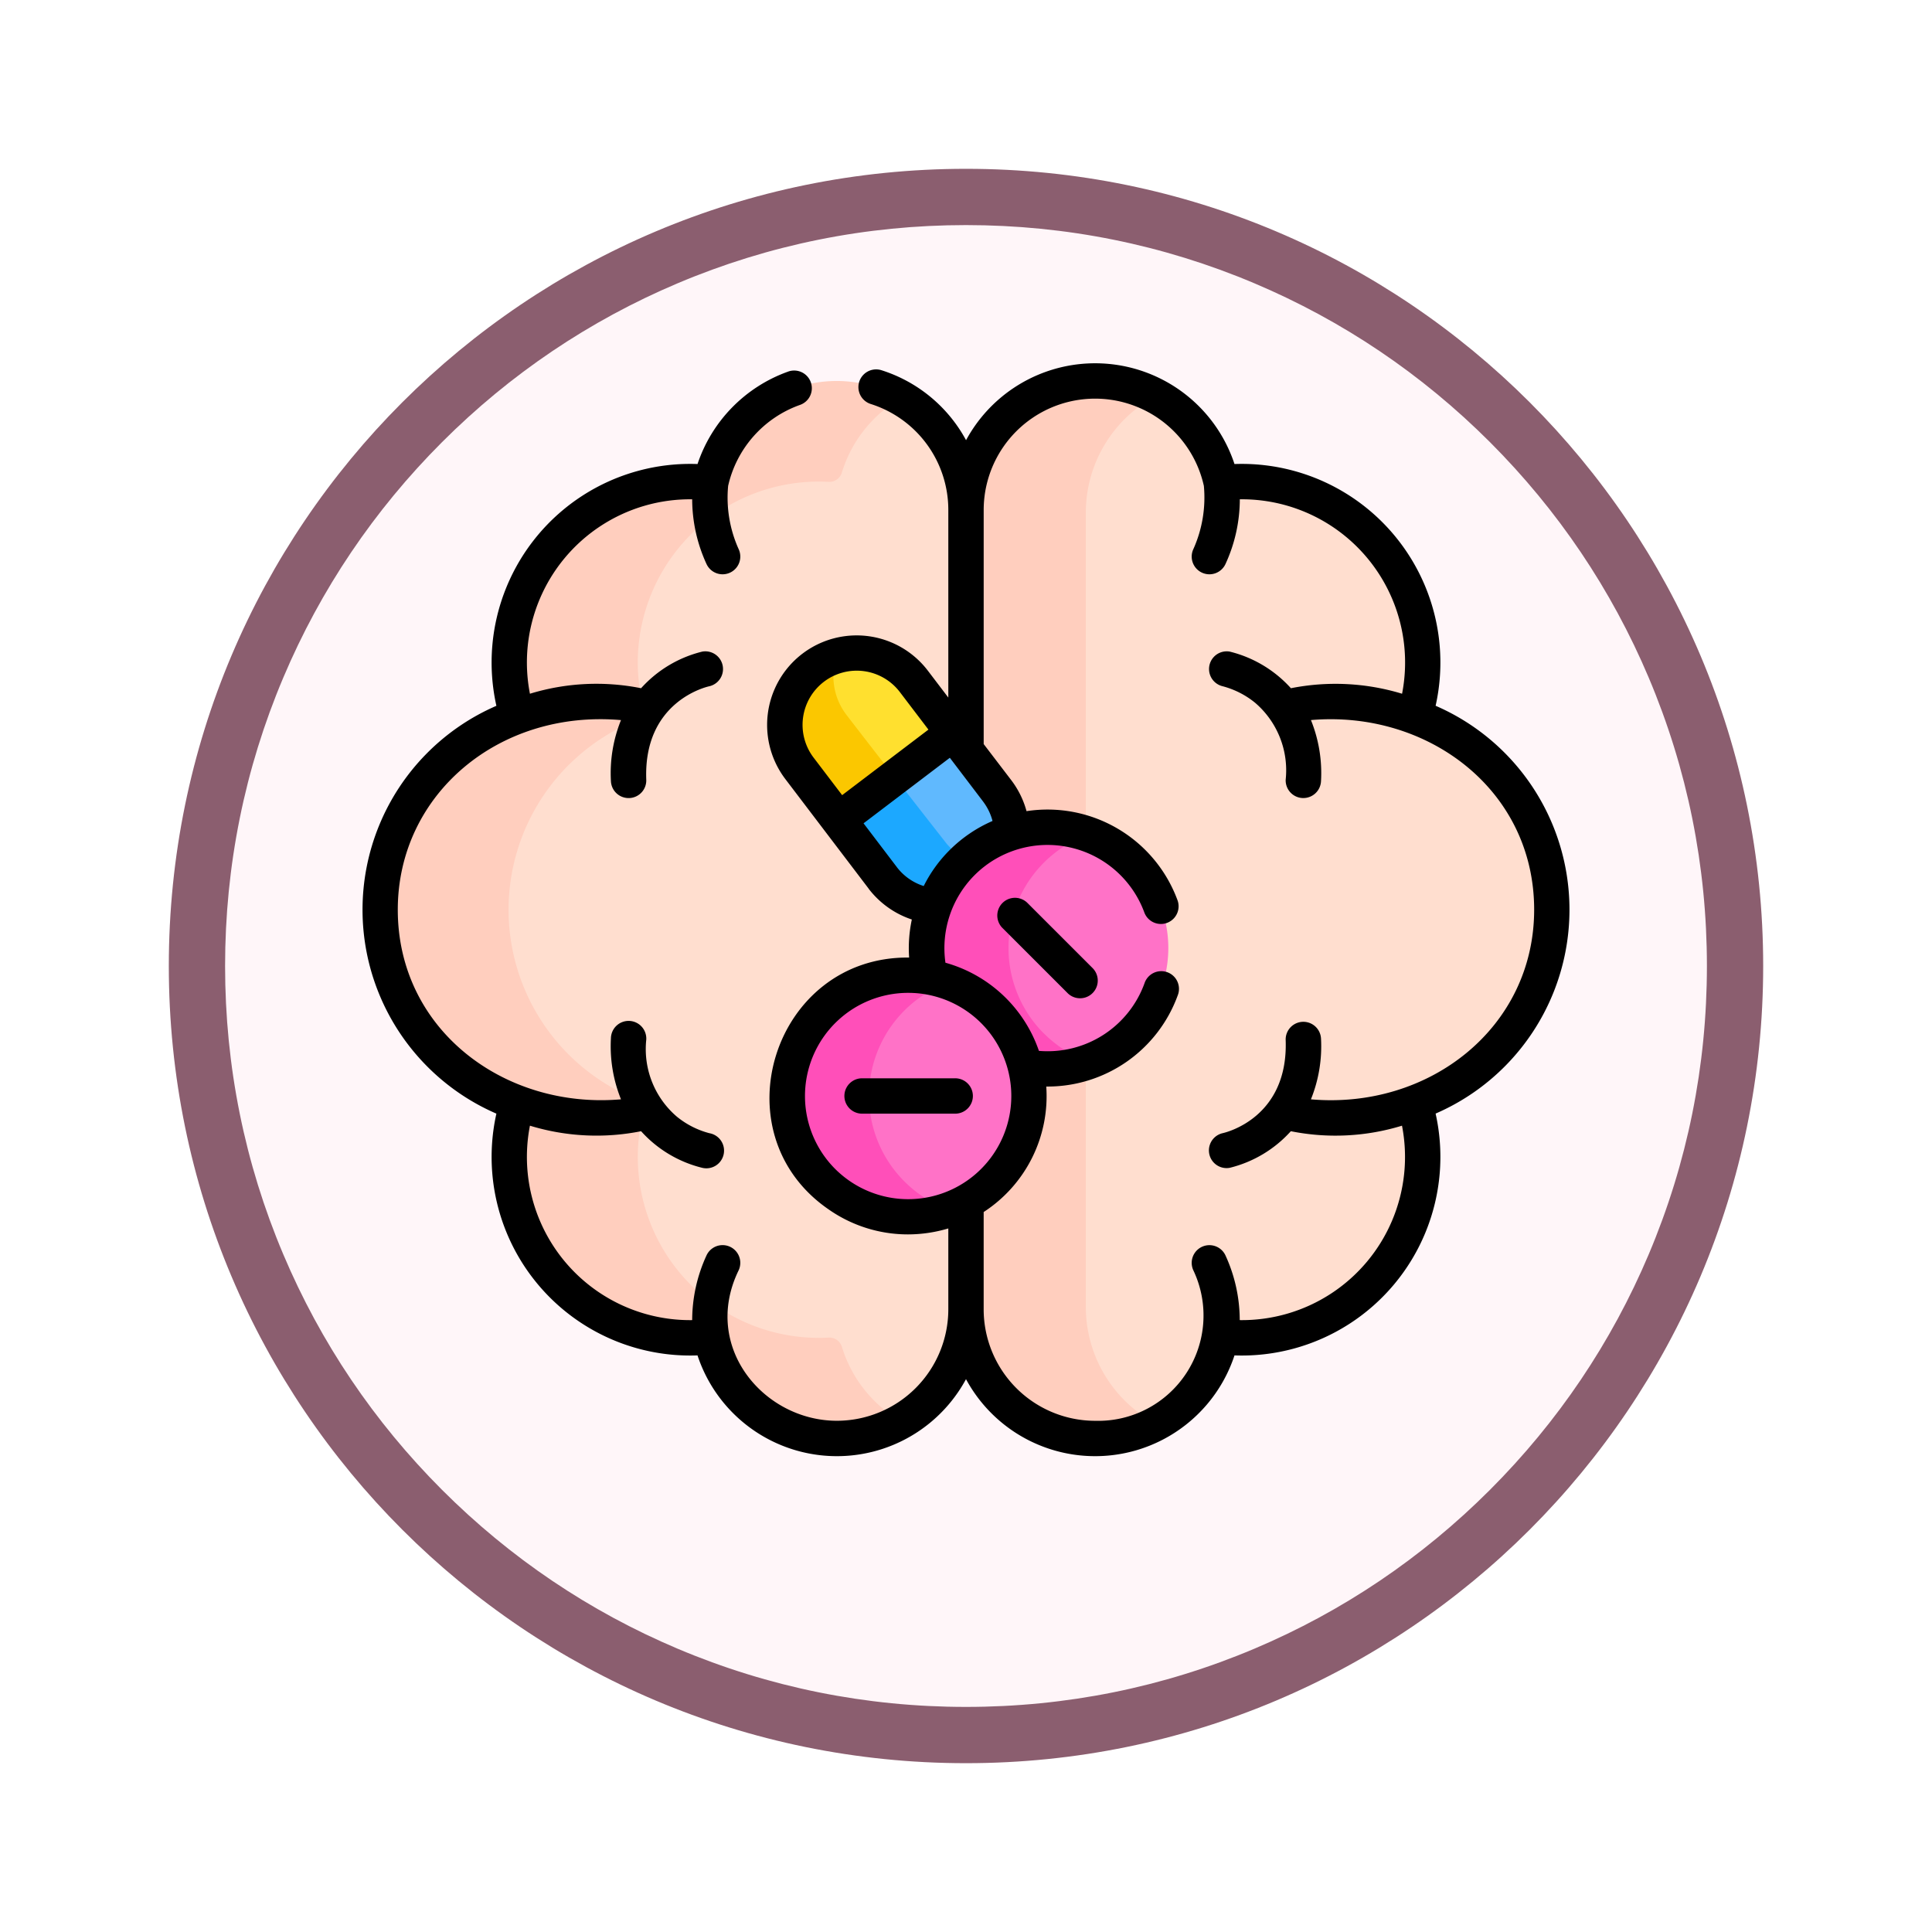 <svg xmlns="http://www.w3.org/2000/svg" xmlns:xlink="http://www.w3.org/1999/xlink" width="103" height="103" viewBox="0 0 103 103">
  <defs>
    <filter id="Path_978624" x="0" y="0" width="103" height="103" filterUnits="userSpaceOnUse">
      <feOffset dy="3" input="SourceAlpha"/>
      <feGaussianBlur stdDeviation="3" result="blur"/>
      <feFlood flood-opacity="0.161"/>
      <feComposite operator="in" in2="blur"/>
      <feComposite in="SourceGraphic"/>
    </filter>
  </defs>
  <g id="Group_1210720" data-name="Group 1210720" transform="translate(-195 -703)">
    <g id="Group_1210168" data-name="Group 1210168">
      <g id="Group_1208708" data-name="Group 1208708" transform="translate(29.5 -355)">
        <g id="Group_1178144" data-name="Group 1178144" transform="translate(-19.5 -2004)">
          <g id="Group_1177896" data-name="Group 1177896" transform="translate(14 196)">
            <g id="Group_1176881" data-name="Group 1176881">
              <g id="Group_1175148" data-name="Group 1175148" transform="translate(0 1580)">
                <g id="Group_1173798" data-name="Group 1173798" transform="translate(-3 -3520)">
                  <g id="Group_1171925" data-name="Group 1171925" transform="translate(-22 -2246)">
                    <g id="Group_1164524" data-name="Group 1164524" transform="translate(205 7058)">
                      <g id="Group_1144123" data-name="Group 1144123">
                        <g transform="matrix(1, 0, 0, 1, -9, -6)" filter="url(#Path_978624)">
                          <g id="Path_978624-2" data-name="Path 978624" transform="translate(9 6)" fill="#fff6f9">
                            <path d="M 42.5 83.5 C 36.964 83.5 31.595 82.416 26.541 80.279 C 21.659 78.214 17.274 75.257 13.509 71.491 C 9.743 67.726 6.786 63.341 4.721 58.459 C 2.584 53.405 1.5 48.036 1.5 42.5 C 1.5 36.964 2.584 31.595 4.721 26.541 C 6.786 21.659 9.743 17.274 13.509 13.509 C 17.274 9.743 21.659 6.786 26.541 4.721 C 31.595 2.584 36.964 1.5 42.5 1.5 C 48.036 1.5 53.405 2.584 58.459 4.721 C 63.341 6.786 67.726 9.743 71.491 13.509 C 75.257 17.274 78.214 21.659 80.279 26.541 C 82.416 31.595 83.5 36.964 83.5 42.5 C 83.5 48.036 82.416 53.405 80.279 58.459 C 78.214 63.341 75.257 67.726 71.491 71.491 C 67.726 75.257 63.341 78.214 58.459 80.279 C 53.405 82.416 48.036 83.5 42.5 83.5 Z" stroke="none"/>
                            <path d="M 42.5 3 C 37.166 3 31.994 4.044 27.126 6.103 C 22.422 8.092 18.198 10.941 14.569 14.569 C 10.941 18.198 8.092 22.422 6.103 27.126 C 4.044 31.994 3 37.166 3 42.5 C 3 47.834 4.044 53.006 6.103 57.874 C 8.092 62.578 10.941 66.802 14.569 70.431 C 18.198 74.059 22.422 76.908 27.126 78.897 C 31.994 80.956 37.166 82 42.5 82 C 47.834 82 53.006 80.956 57.874 78.897 C 62.578 76.908 66.802 74.059 70.431 70.431 C 74.059 66.802 76.908 62.578 78.897 57.874 C 80.956 53.006 82 47.834 82 42.5 C 82 37.166 80.956 31.994 78.897 27.126 C 76.908 22.422 74.059 18.198 70.431 14.569 C 66.802 10.941 62.578 8.092 57.874 6.103 C 53.006 4.044 47.834 3 42.5 3 M 42.5 0 C 65.972 0 85 19.028 85 42.5 C 85 65.972 65.972 85 42.5 85 C 19.028 85 0 65.972 0 42.5 C 0 19.028 19.028 0 42.5 0 Z" stroke="none" fill="#8b5e6f"/>
                          </g>
                        </g>
                      </g>
                    </g>
                  </g>
                </g>
              </g>
            </g>
          </g>
        </g>
      </g>
      <g id="medicamento" transform="translate(214.327 698.168)">
        <g id="Group_1210166" data-name="Group 1210166" transform="translate(0.943 25.143)">
          <path id="Path_1079839" data-name="Path 1079839" d="M318.814,55.371a.691.691,0,0,1-.407-.8,9.645,9.645,0,0,0-9.886-11.926.7.7,0,0,1-.714-.488,6.9,6.9,0,0,0-3.367-4.09h-1.83l-2.765,4.111V87.587l1.089,3.351,3.506,1.9a6.9,6.9,0,0,0,3.367-4.09.7.7,0,0,1,.714-.488,9.646,9.646,0,0,0,9.886-11.926.691.691,0,0,1,.407-.8,10.9,10.9,0,0,0,0-20.166Z" transform="translate(-263.105 -37.264)" fill="#ffdecf"/>
          <path id="Path_1079840" data-name="Path 1079840" d="M255.84,81.088V38.7a7.064,7.064,0,0,1,3.719-6.193,6.846,6.846,0,0,0-3.186-.8,6.991,6.991,0,0,0-6.919,6.993l-.941,1.522V78.842l.941,2.246a6.99,6.99,0,0,0,6.919,6.993,6.845,6.845,0,0,0,3.186-.8A7.064,7.064,0,0,1,255.84,81.088Z" transform="translate(-218.223 -31.702)" fill="#ffcebe"/>
          <path id="Path_1079841" data-name="Path 1079841" d="M73.9,39.107H71.566l-2.514,3.057H66.539l-6.513,4.524-2.452,8.043s-3.435,4.116-3.77,4.739a78.591,78.591,0,0,0-2.095,8.918A19.658,19.658,0,0,0,53.8,73.261c.587.909,3.686,4.2,3.686,4.2s1.759,5.086,1.759,5.5,2.984,4.193,2.984,4.193l5.227,2.484,2.849,1.366L71.733,93.1l1.757.742a7.064,7.064,0,0,0,3.893-6.285V45.169A7.064,7.064,0,0,0,73.9,39.107Z" transform="translate(-46.153 -38.176)" fill="#ffdecf"/>
          <path id="Path_1079842" data-name="Path 1079842" d="M32.117,83.189A.7.7,0,0,0,31.4,82.7a9.646,9.646,0,0,1-9.886-11.926.691.691,0,0,0-.407-.8,10.9,10.9,0,0,1,0-20.166.691.691,0,0,0,.407-.8A9.645,9.645,0,0,1,31.4,37.078a.7.7,0,0,0,.714-.488,6.9,6.9,0,0,1,3.131-3.959,6.7,6.7,0,0,0-3.433-.931,6.884,6.884,0,0,0-6.553,4.89.7.7,0,0,1-.714.488A9.645,9.645,0,0,0,14.663,49a.691.691,0,0,1-.407.8,10.9,10.9,0,0,0,0,20.166.691.691,0,0,1,.407.8A9.646,9.646,0,0,0,24.549,82.7a.7.7,0,0,1,.714.488,6.884,6.884,0,0,0,6.553,4.89,6.7,6.7,0,0,0,3.433-.931A6.9,6.9,0,0,1,32.117,83.189Z" transform="translate(-7.504 -31.7)" fill="#ffcebe"/>
          <path id="Path_1079843" data-name="Path 1079843" d="M225.13,187.385l2.035.783,1.468-1.4.1-.643a3.811,3.811,0,0,0-.779-2.221l-2.35-3.09-.5-.032-3.082,2.363Z" transform="translate(-195.057 -162.05)" fill="#60b9fe"/>
          <path id="Path_1079844" data-name="Path 1079844" d="M207.794,201.659s-1.488-1.9-2.966-3.8l-2.721,2.086-.075.436,2.35,3.09a3.819,3.819,0,0,0,2.743,1.5l.749-.144,1.909-1.815A4.99,4.99,0,0,1,207.794,201.659Z" transform="translate(-177.584 -176.974)" fill="#1ca8ff"/>
          <path id="Path_1079845" data-name="Path 1079845" d="M196.793,147.77V149.4l3.356,4.564,3.4-2.584-2.093-2.752a3.83,3.83,0,0,0-4.109-1.361Z" transform="translate(-173.004 -132.615)" fill="#ffe02f"/>
          <path id="Path_1079846" data-name="Path 1079846" d="M185.027,154.785c-.977-1.255-1.978-2.545-2.569-3.316a3.375,3.375,0,0,1-.526-3.16,3.829,3.829,0,0,0-1.987,6l2.093,2.752Z" transform="translate(-157.59 -133.654)" fill="#fbc700"/>
          <path id="Path_1079847" data-name="Path 1079847" d="M273.077,225.531a6.415,6.415,0,0,0-2.376-1.507h-1.944l-2.366,2.463s-1,2.681-1.038,3.058a11.148,11.148,0,0,0,.471,2.514,27.865,27.865,0,0,0,1.7,2.3l1.23,1.466,1.473.466a6.438,6.438,0,0,0,2.846-10.763Z" transform="translate(-232.945 -199.853)" fill="#ff72c7"/>
          <path id="Path_1079848" data-name="Path 1079848" d="M245.584,232.008a6.442,6.442,0,0,1,2.375-10.616,6.442,6.442,0,0,0-8.43,7.618l.423.626,2.828,1.727,1.1,2.064.719.358a6.469,6.469,0,0,0,3.365-.27,6.417,6.417,0,0,1-2.375-1.507Z" transform="translate(-210.202 -197.221)" fill="#ff4fb9"/>
          <path id="Path_1079849" data-name="Path 1079849" d="M214.968,288.288a6.415,6.415,0,0,0-2.375-1.507h-1.26a28.425,28.425,0,0,0-2.569,2.084,15.461,15.461,0,0,0-1.351,3.035,14.674,14.674,0,0,0,.377,3.616c.189.628,1.728,2.074,1.791,2.294a16.336,16.336,0,0,0,2.817,1.161,6.44,6.44,0,0,0,2.57-10.682Z" transform="translate(-182.272 -254.723)" fill="#ff72c7"/>
          <path id="Path_1079850" data-name="Path 1079850" d="M186.409,294.763a6.442,6.442,0,0,1,2.375-10.617,6.442,6.442,0,1,0,0,12.124A6.414,6.414,0,0,1,186.409,294.763Z" transform="translate(-158.464 -252.089)" fill="#ff4fb9"/>
        </g>
        <g id="Group_1210167" data-name="Group 1210167" transform="translate(0 24.2)">
          <path id="Path_1079851" data-name="Path 1079851" d="M210.07,327.511h-4.964a.943.943,0,0,0,0,1.885h4.964a.943.943,0,1,0,0-1.885Z" transform="translate(-178.504 -289.392)"/>
          <path id="Path_1079852" data-name="Path 1079852" d="M270.727,251.067a.943.943,0,0,0-1.333,1.333l3.51,3.51a.943.943,0,0,0,1.333-1.333Z" transform="translate(-235.296 -222.314)"/>
          <path id="Path_1079853" data-name="Path 1079853" d="M57.209,42.461A10.588,10.588,0,0,0,46.487,29.571,7.824,7.824,0,0,0,32.176,28.3a7.8,7.8,0,0,0-4.508-3.73.943.943,0,1,0-.573,1.8,5.921,5.921,0,0,1,4.135,5.661v9.99l-1.087-1.429a4.771,4.771,0,0,0-7.6,5.776l4.442,5.842,0,.005a4.806,4.806,0,0,0,2.3,1.638,7.353,7.353,0,0,0-.144,2.029C21.931,55.8,18.919,65.216,24.837,69.3a7.374,7.374,0,0,0,4.246,1.341,7.533,7.533,0,0,0,2.147-.318v4.312a5.948,5.948,0,0,1-5.941,5.942c-3.885,0-7.221-3.927-5.243-8.009a.943.943,0,1,0-1.7-.822,8.289,8.289,0,0,0-.771,3.465,8.7,8.7,0,0,1-8.65-10.366,12.132,12.132,0,0,0,5.926.295,6.465,6.465,0,0,0,3.265,1.953.943.943,0,1,0,.372-1.848,4.589,4.589,0,0,1-1.725-.877,4.739,4.739,0,0,1-1.636-4.106.943.943,0,1,0-1.884-.072,7.548,7.548,0,0,0,.537,3.25c-6.2.537-11.9-3.694-11.9-10.109,0-6.129,5.37-10.678,11.9-10.109a7.549,7.549,0,0,0-.537,3.25.942.942,0,0,0,.941.907h.037a.942.942,0,0,0,.906-.978c-.159-4.172,3.21-4.951,3.366-4.984a.943.943,0,0,0-.377-1.847,6.45,6.45,0,0,0-3.265,1.953,12.119,12.119,0,0,0-5.926.294,8.7,8.7,0,0,1,8.65-10.366,8.289,8.289,0,0,0,.771,3.465.943.943,0,0,0,1.7-.822,6.686,6.686,0,0,1-.554-3.358A5.978,5.978,0,0,1,23.3,26.427a.943.943,0,1,0-.632-1.776,7.887,7.887,0,0,0-4.808,4.92A10.588,10.588,0,0,0,7.137,42.461a11.848,11.848,0,0,0,0,21.742A10.588,10.588,0,0,0,17.859,77.092a7.824,7.824,0,0,0,14.314,1.266,7.824,7.824,0,0,0,14.314-1.266A10.59,10.59,0,0,0,57.209,64.2a11.848,11.848,0,0,0,0-21.742ZM24.048,45.223a2.886,2.886,0,0,1,4.6-3.494l1.522,2-4.6,3.494Zm4.442,5.842-1.779-2.34,4.6-3.494,1.779,2.34.005.008a2.939,2.939,0,0,1,.492,1.021A7.409,7.409,0,0,0,31.3,50.154h0a7.312,7.312,0,0,0-1.381,1.915A2.9,2.9,0,0,1,28.49,51.066ZM25.374,67.32a5.5,5.5,0,0,1,4.046-9.546h.016a5.5,5.5,0,1,1-4.062,9.545Zm25.188-3.88a7.548,7.548,0,0,0,.537-3.25.943.943,0,0,0-1.884.072c.159,4.172-3.211,4.951-3.366,4.984a.943.943,0,0,0,.377,1.847,6.45,6.45,0,0,0,3.265-1.953,12.1,12.1,0,0,0,5.926-.295,8.7,8.7,0,0,1-8.65,10.366A8.286,8.286,0,0,0,46,71.748a.943.943,0,1,0-1.7.822,5.617,5.617,0,0,1-5.243,8.009,5.948,5.948,0,0,1-5.942-5.942V69.448a7.364,7.364,0,0,0,3.337-6.69A7.383,7.383,0,0,0,43.46,57.9a.943.943,0,1,0-1.772-.643,5.494,5.494,0,0,1-5.627,3.6,7.364,7.364,0,0,0-4.984-4.7,5.511,5.511,0,0,1,1.554-4.669h0a5.5,5.5,0,0,1,9.057,2.01.943.943,0,0,0,1.772-.643A7.385,7.385,0,0,0,35.4,48.077a4.8,4.8,0,0,0-.81-1.647L33.116,44.5V32.027a5.94,5.94,0,0,1,11.738-1.293,6.714,6.714,0,0,1-.554,3.36.943.943,0,1,0,1.7.822,8.288,8.288,0,0,0,.771-3.465,8.7,8.7,0,0,1,8.65,10.366,12.194,12.194,0,0,0-5.926-.294,6.466,6.466,0,0,0-3.265-1.953.943.943,0,0,0-.372,1.848,4.59,4.59,0,0,1,1.725.878A4.739,4.739,0,0,1,49.216,46.4a.942.942,0,0,0,.906.978h.037a.943.943,0,0,0,.941-.907,7.548,7.548,0,0,0-.537-3.25c6.2-.536,11.9,3.7,11.9,10.109C62.461,59.627,56.859,63.99,50.562,63.441Z" transform="translate(0 -24.2)"/>
        </g>
      </g>
    </g>
  </g>
</svg>

